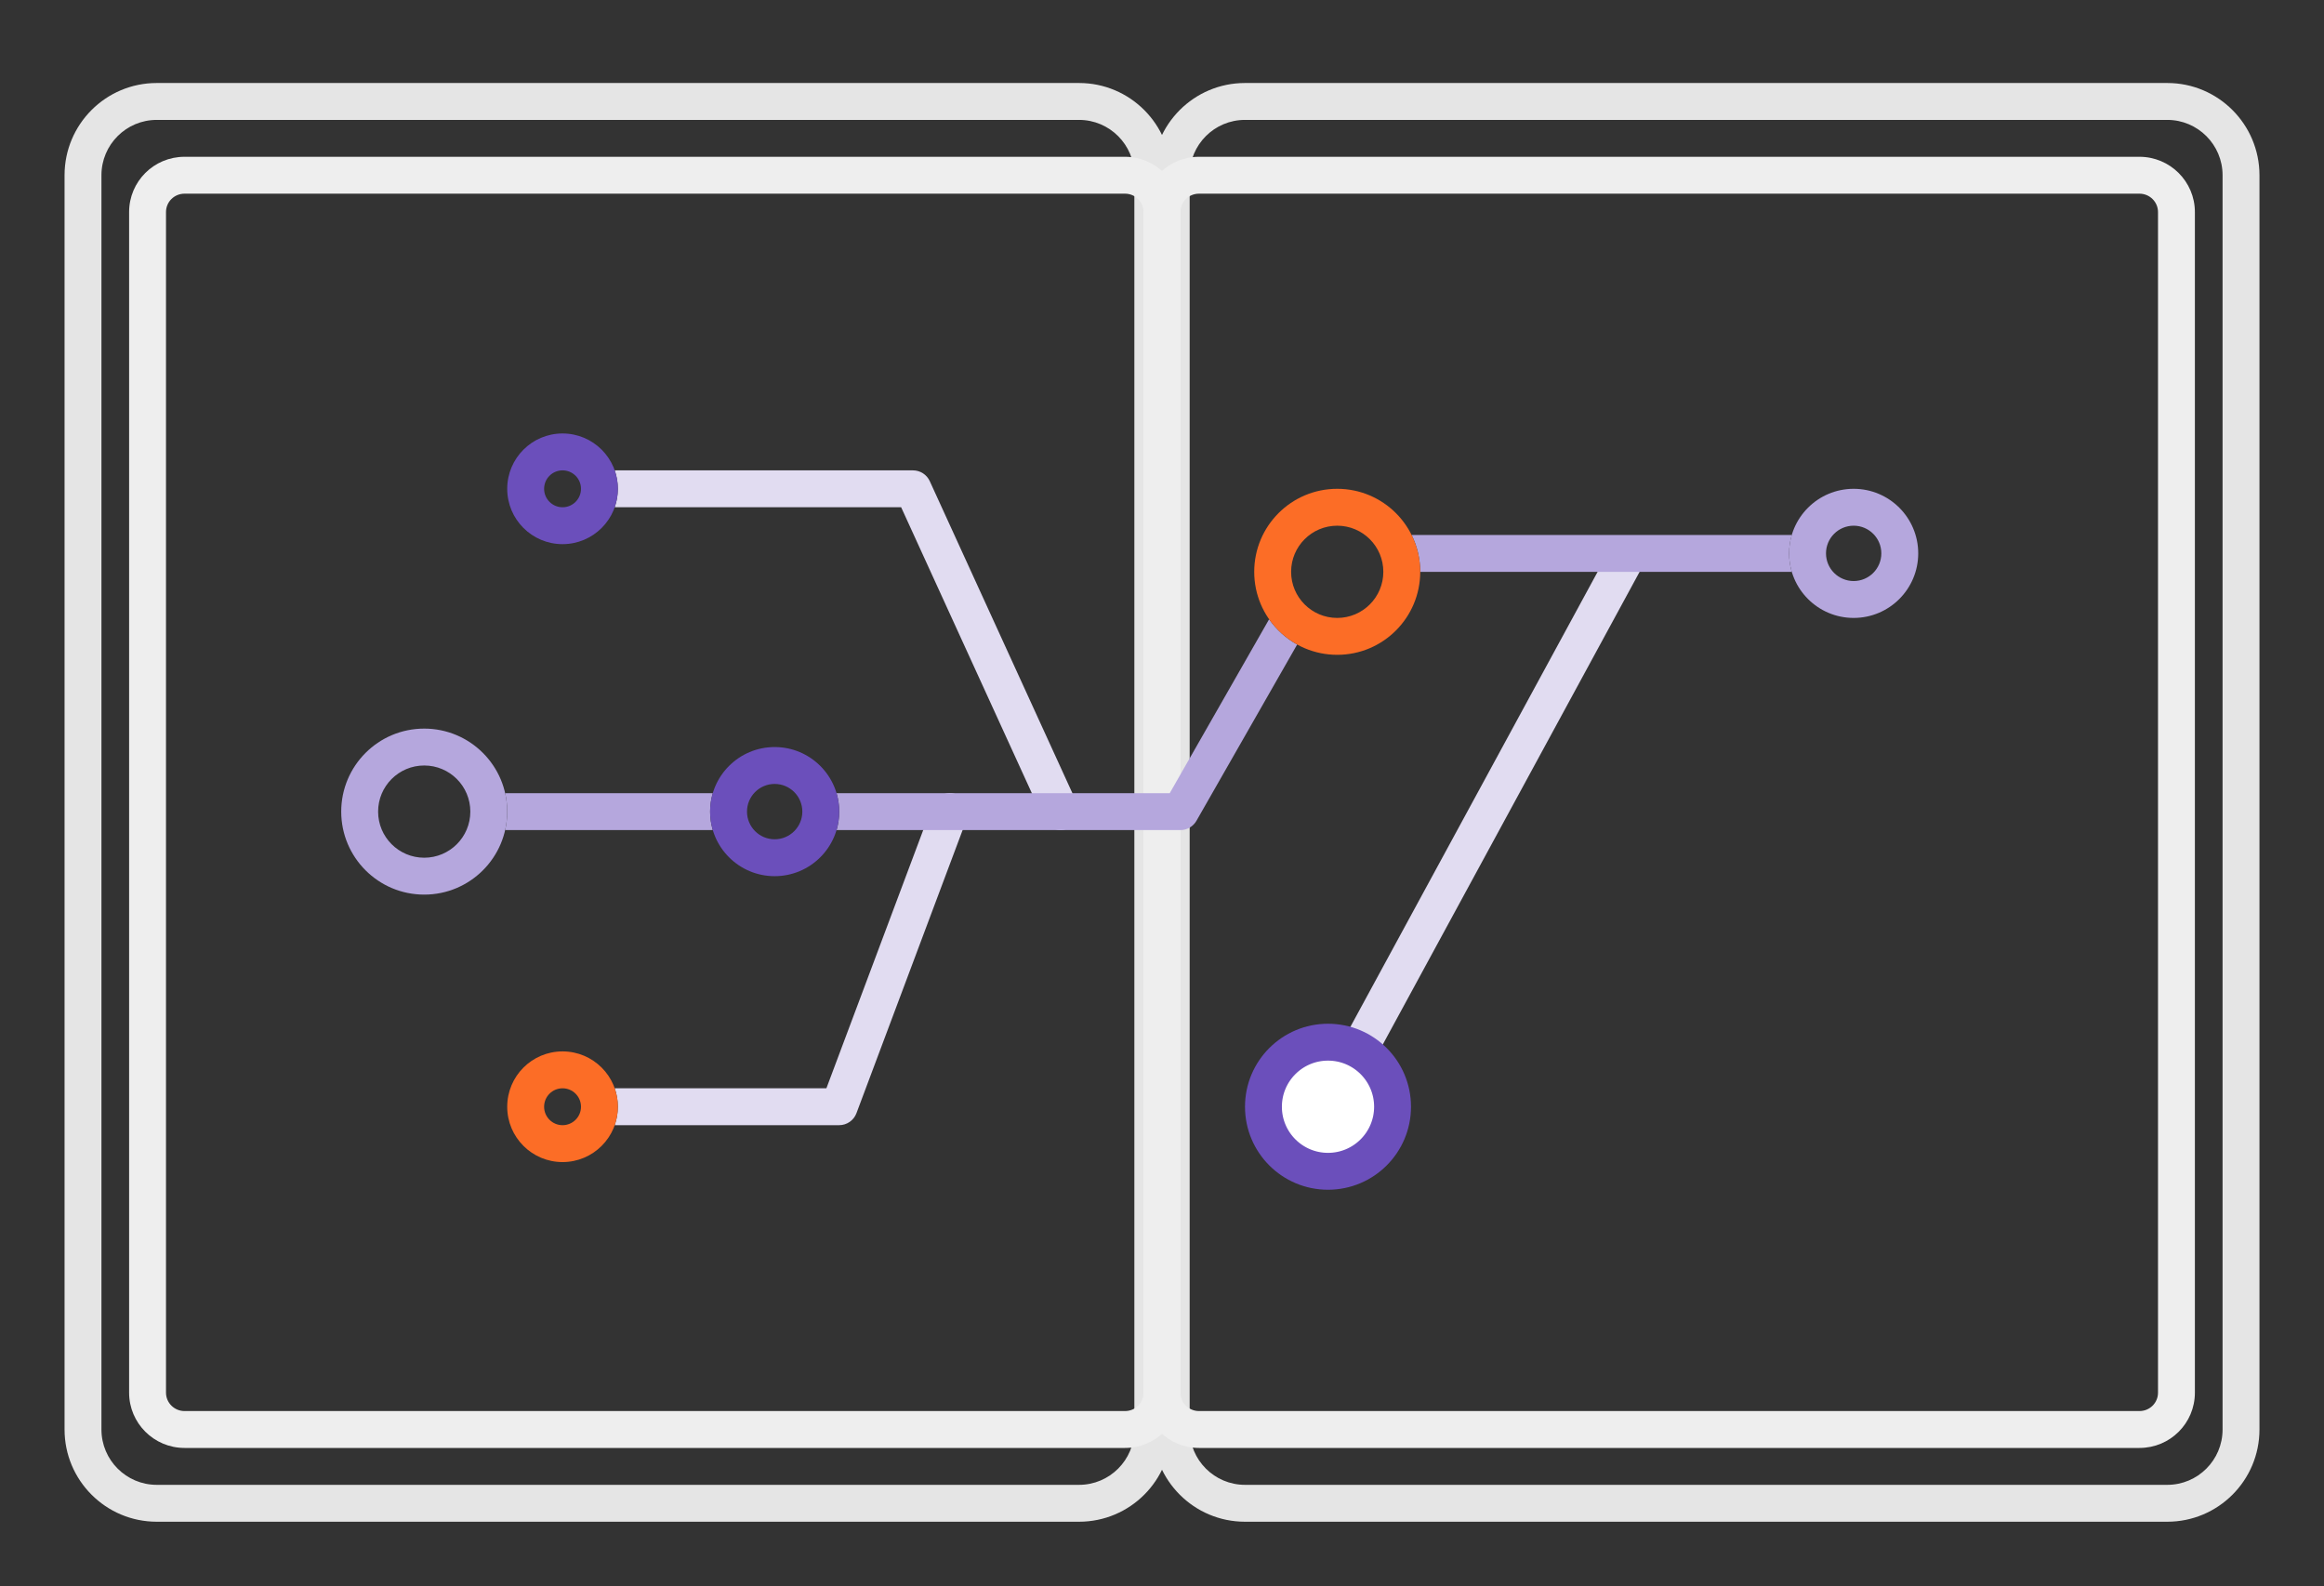<svg xmlns="http://www.w3.org/2000/svg" viewBox="0 0 252 172" xmlns:xlink="http://www.w3.org/1999/xlink"><rect x="0" y="0" width="252" height="172" fill="#333333" stroke="none"/><defs><path id="0" d="m185 5c0-2.762 2.229-5 4.998-5h21c2.76 0 4.998 2.235 4.998 5v37.998c0 2.762-1.898 3.815-4.246 2.347l-10.905-6.816c-.469-.293-1.22-.283-1.677.021l-10.01 6.676c-2.297 1.531-4.158.537-4.158-2.229v-37.998"/><mask id="1" width="31" height="46.01" x="0" y="0" fill="#fff"><use xlink:href="#0"/></mask></defs><g fill="none" fill-rule="evenodd" transform="translate(7 3)"><g transform="translate(0 6)"><g fill="#e5e5e5"><path d="m4 9.998c0-3.312 2.686-5.998 5.996-5.998h100.01c3.308 0 5.996 2.69 5.996 5.998v136c0 3.312-2.686 5.998-5.996 5.998h-100.01c-3.308 0-5.996-2.69-5.996-5.998v-136m-4 0v136c0 5.516 4.478 9.998 9.996 9.998h100.01c5.519 0 9.996-4.477 9.996-9.998v-136c0-5.516-4.478-9.998-9.996-9.998h-100.01c-5.519 0-9.996 4.477-9.996 9.998"/><path d="m122 9.998c0-3.312 2.686-5.998 5.996-5.998h100.01c3.308 0 5.996 2.69 5.996 5.998v136c0 3.312-2.686 5.998-5.996 5.998h-100.01c-3.308 0-5.996-2.69-5.996-5.998v-136m-4 0v136c0 5.516 4.478 9.998 9.996 9.998h100.01c5.519 0 9.996-4.477 9.996-9.998v-136c0-5.516-4.478-9.998-9.996-9.998h-100.01c-5.519 0-9.996 4.477-9.996 9.998"/></g><g fill="#eee"><path d="m11 13.993v128.01c0 1.096.899 1.993 2.01 1.993h101.98c1.118 0 2.01-.889 2.01-1.993v-128.01c0-1.096-.899-1.993-2.01-1.993h-101.98c-1.118 0-2.01.889-2.01 1.993m-4 0c0-3.31 2.678-5.993 6.01-5.993h101.98c3.318 0 6.01 2.687 6.01 5.993v128.01c0 3.31-2.678 5.993-6.01 5.993h-101.98c-3.318 0-6.01-2.687-6.01-5.993v-128.01"/><path d="m121 13.993v128.01c0 1.096.899 1.993 2.01 1.993h101.98c1.118 0 2.01-.889 2.01-1.993v-128.01c0-1.096-.899-1.993-2.01-1.993h-101.98c-1.118 0-2.01.889-2.01 1.993m-4 0c0-3.31 2.678-5.993 6.01-5.993h101.98c3.318 0 6.01 2.687 6.01 5.993v128.01c0 3.31-2.678 5.993-6.01 5.993h-101.98c-3.318 0-6.01-2.687-6.01-5.993v-128.01"/></g></g><g transform="translate(30 44)"><path fill="#e1dcf1" d="m29.659 4h32.34c.783 0 1.494.457 1.819 1.168l16 35c.459 1 .017 2.191-.987 2.65-1 .459-2.191.017-2.65-.987l-15.466-33.832h-31.06c.221-.626.341-1.299.341-2 0-.701-.12-1.374-.341-2m0 71h24.341c.834 0 1.58-.517 1.873-1.298l12-32c.388-1.034-.136-2.187-1.17-2.575-1.034-.388-2.187.136-2.575 1.17l-11.513 30.702h-22.955c.221.626.341 1.299.341 2 0 .701-.12 1.374-.341 2m79.1-1.045l32.06-59c.527-.971.168-2.185-.802-2.712-.971-.527-2.185-.168-2.712.802l-32.06 59c-.527.971-.168 2.185.802 2.712.971.527 2.185.168 2.712-.802"/><g fill="#b5a7dd"><path d="m17.777 39h22.513c-.189.634-.29 1.305-.29 2 0 .695.101 1.366.29 2h-22.513c.146-.643.223-1.313.223-2 0-.687-.077-1.357-.223-2m35.933 0h36.13l10.775-18.856c.788 1.13 1.83 2.07 3.041 2.74l-10.919 19.11c-.356.623-1.019 1.01-1.736 1.01h-37.29c.189-.634.29-1.305.29-2 0-.695-.101-1.366-.29-2m62.35-28h41.23c-.189.634-.29 1.305-.29 2 0 .695.101 1.366.29 2h-40.29c0-1.437-.337-2.795-.936-4"/><path d="m9 50c4.971 0 9-4.03 9-9 0-4.971-4.03-9-9-9-4.971 0-9 4.03-9 9 0 4.971 4.03 9 9 9m0-4c-2.761 0-5-2.239-5-5 0-2.761 2.239-5 5-5 2.761 0 5 2.239 5 5 0 2.761-2.239 5-5 5"/></g><path fill="#6b4fbb" d="m24 12c3.314 0 6-2.686 6-6 0-3.314-2.686-6-6-6-3.314 0-6 2.686-6 6 0 3.314 2.686 6 6 6m0-4c-1.105 0-2-.895-2-2 0-1.105.895-2 2-2 1.105 0 2 .895 2 2 0 1.105-.895 2-2 2"/><path fill="#fc6d26" d="m24 79c3.314 0 6-2.686 6-6 0-3.314-2.686-6-6-6-3.314 0-6 2.686-6 6 0 3.314 2.686 6 6 6m0-4c-1.105 0-2-.895-2-2 0-1.105.895-2 2-2 1.105 0 2 .895 2 2 0 1.105-.895 2-2 2"/><path fill="#6b4fbb" d="m47 48c3.866 0 7-3.134 7-7 0-3.866-3.134-7-7-7-3.866 0-7 3.134-7 7 0 3.866 3.134 7 7 7m0-4c-1.657 0-3-1.343-3-3 0-1.657 1.343-3 3-3 1.657 0 3 1.343 3 3 0 1.657-1.343 3-3 3"/><path fill="#fc6d26" d="m108 24c4.971 0 9-4.03 9-9 0-4.971-4.03-9-9-9-4.971 0-9 4.03-9 9 0 4.971 4.03 9 9 9m0-4c-2.761 0-5-2.239-5-5 0-2.761 2.239-5 5-5 2.761 0 5 2.239 5 5 0 2.761-2.239 5-5 5"/><circle cx="107" cy="73" r="7" fill="#fff" stroke="#6b4fbb" stroke-width="4"/><path fill="#b5a7dd" d="m164 20c3.866 0 7-3.134 7-7 0-3.866-3.134-7-7-7-3.866 0-7 3.134-7 7 0 3.866 3.134 7 7 7m0-4c-1.657 0-3-1.343-3-3 0-1.657 1.343-3 3-3 1.657 0 3 1.343 3 3 0 1.657-1.343 3-3 3"/></g><use fill="#fc8a51" stroke="#fc6d26" stroke-width="8" mask="url(#1)" xlink:href="#0"/></g></svg>